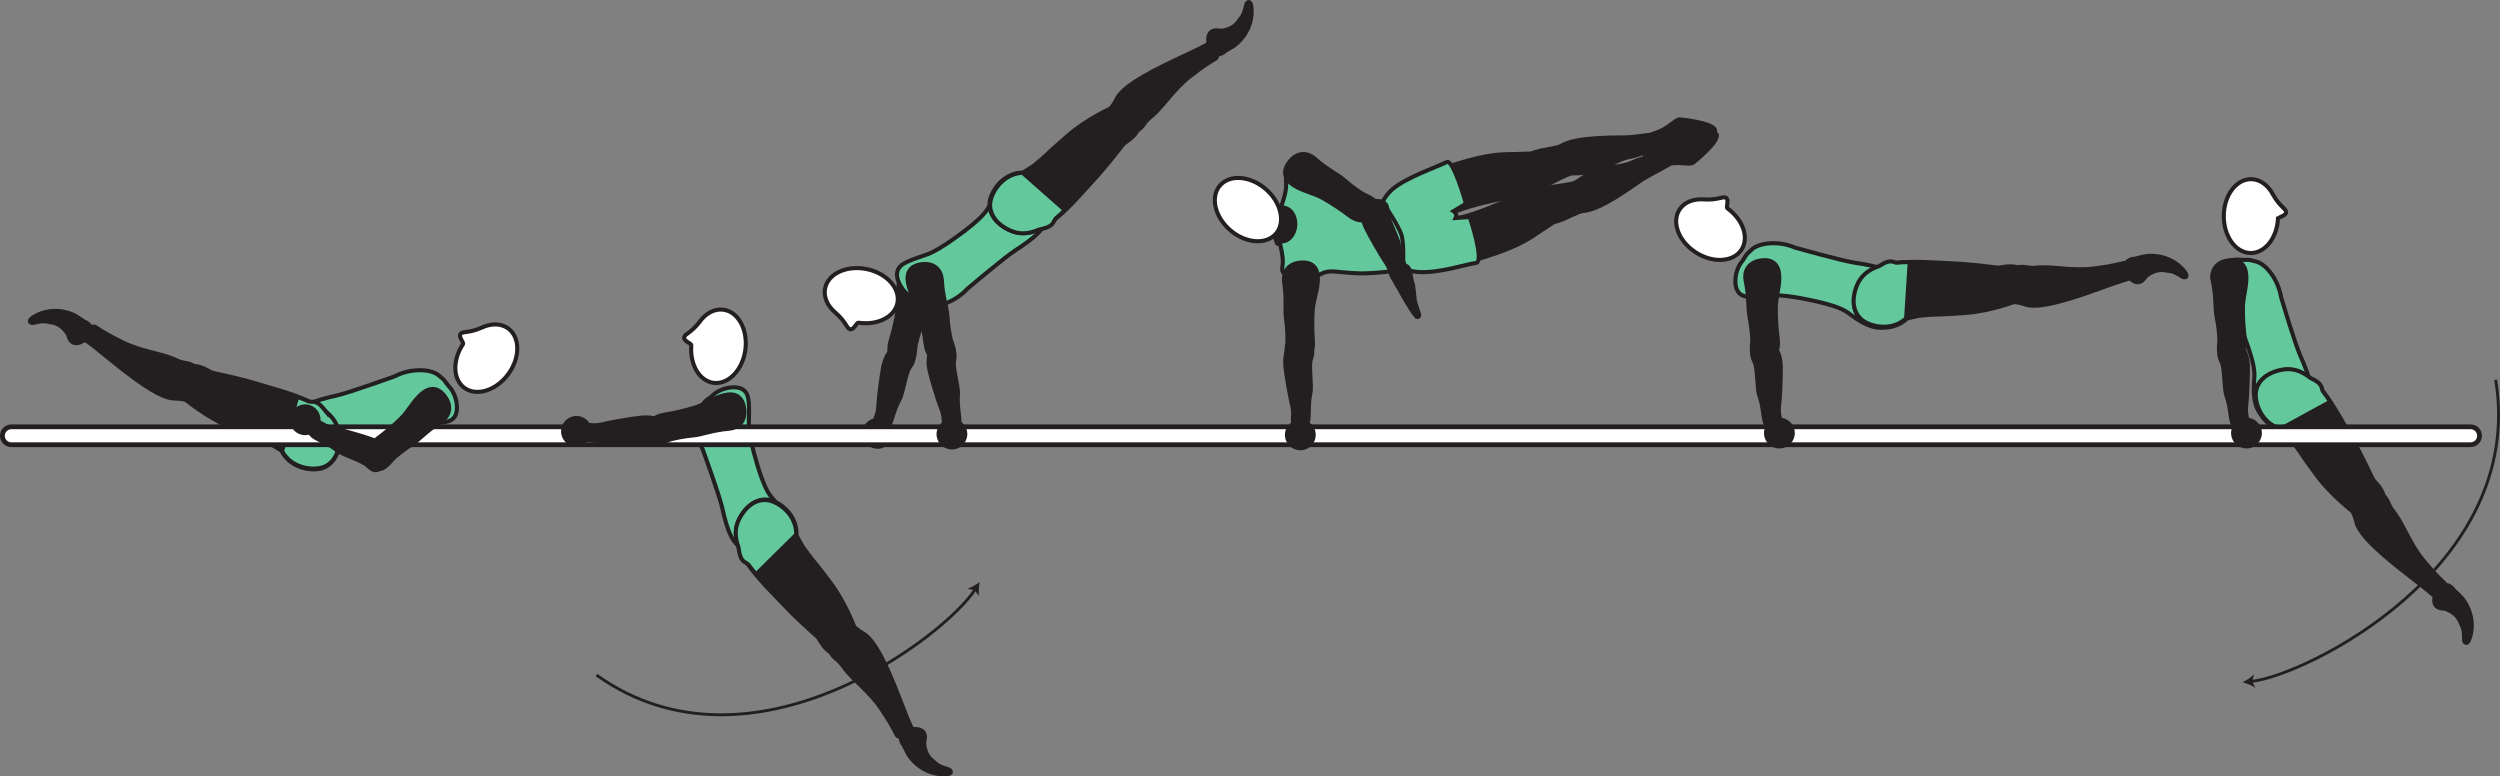 <?xml version="1.0" encoding="UTF-8" standalone="no"?>
<!-- Created with Inkscape (http://www.inkscape.org/) -->

<svg
   version="1.1"
   id="svg1"
   width="346.432"
   height="107.588"
   viewBox="0 0 346.432 107.588"
   sodipodi:docname="cell.svg"
   xmlns:inkscape="http://www.inkscape.org/namespaces/inkscape"
   xmlns:sodipodi="http://sodipodi.sourceforge.net/DTD/sodipodi-0.dtd"
   xmlns="http://www.w3.org/2000/svg"
   xmlns:svg="http://www.w3.org/2000/svg">
  <rect x="0" y="0" width="346.432" height="107.588" fill="#808080" stroke="none"/>
  <sodipodi:namedview
     id="namedview1"
     pagecolor="#ffffff"
     bordercolor="#000000"
     borderopacity="0.25"
     inkscape:showpageshadow="2"
     inkscape:pageopacity="0.0"
     inkscape:pagecheckerboard="0"
     inkscape:deskcolor="#d1d1d1">
    <inkscape:page
       x="8.083105e-08"
       y="9.3915514e-07"
       inkscape:label="1"
       id="page1"
       width="346.432"
       height="107.588"
       margin="0"
       bleed="0" />
  </sodipodi:namedview>
  <defs
     id="defs1" />
  <path
     style="fill:#63c99d;fill-opacity:1;fill-rule:nonzero;stroke:none"
     d="m 311.541,48.109 c 1,2.968 0.891,3.714 0.818,4.64 -0.443,5.762 2.39,5.871 4.91,4.464 2.964,-1.64 4.063,-2.172 1.496,-7.912 -0.724,-1.604 -2.662,-8.093 -2.662,-8.093 -0.386,-2.421 -2.042,-4.573 -3.447,-4.964 -1.485,-0.405 -0.923,-0.135 -2.365,-0.265 -1.37,-0.124 -3.344,0.813 -3.662,2.005 -0.312,1.151 0.85,2.344 2.303,4.281 1.14,1.536 2.609,5.844 2.609,5.844"
     id="path215" />
  <path
     style="fill:none;stroke:#231f20;stroke-width:0.566;stroke-linecap:butt;stroke-linejoin:miter;stroke-miterlimit:4;stroke-dasharray:none;stroke-opacity:1"
     d="m 311.541,48.109 c 1,2.968 0.891,3.714 0.818,4.64 -0.443,5.762 2.39,5.871 4.91,4.464 2.964,-1.64 4.063,-2.172 1.496,-7.912 -0.724,-1.604 -2.662,-8.093 -2.662,-8.093 -0.386,-2.421 -2.042,-4.573 -3.447,-4.964 -1.485,-0.405 -0.923,-0.135 -2.365,-0.265 -1.37,-0.124 -3.344,0.813 -3.662,2.005 -0.312,1.151 0.85,2.344 2.303,4.281 1.14,1.536 2.609,5.844 2.609,5.844 z"
     id="path216" />
  <path
     style="fill:#ffffff;fill-opacity:1;fill-rule:nonzero;stroke:none"
     d="m 315.665,30.317 c 0.027,-0.234 1.162,-0.41 1.126,-0.932 -0.036,-0.526 -0.823,-0.666 -1.802,-2.396 l -0.005,-0.016 c -0.677,-1.29 -1.781,-2.134 -3.037,-2.145 -2.078,-0.016 -3.776,2.265 -3.791,5.088 -0.021,2.833 1.656,5.131 3.728,5.147 1.985,0.01 3.636,-2.079 3.781,-4.746"
     id="path217" />
  <path
     style="fill:none;stroke:#231f20;stroke-width:0.566;stroke-linecap:butt;stroke-linejoin:miter;stroke-miterlimit:4;stroke-dasharray:none;stroke-opacity:1"
     d="m 315.665,30.317 c 0.027,-0.234 1.162,-0.41 1.126,-0.932 -0.036,-0.526 -0.823,-0.666 -1.802,-2.396 l -0.005,-0.016 c -0.677,-1.29 -1.781,-2.134 -3.037,-2.145 -2.078,-0.016 -3.776,2.265 -3.791,5.088 -0.021,2.833 1.656,5.131 3.728,5.147 1.985,0.01 3.636,-2.079 3.781,-4.746 z"
     id="path218" />
  <path
     style="fill:#231f20;fill-opacity:1;fill-rule:nonzero;stroke:none"
     d="m 327.9,68.724 c -1.953,1.151 -2.172,1.64 -1.74,2.494 0.292,0.574 0.355,1.198 0.511,1.553 0.526,1.188 1.912,2.969 7.125,6.978 1.183,0.912 2.833,2.199 3.464,2.787 1,0.906 1.853,-1.375 1.457,-1.739 -1.249,-1.167 -2.009,-2.079 -2.405,-2.557 -0.271,-0.333 -0.828,-0.855 -1.699,-2.276 -1.328,-2.152 -1.801,-3.636 -3.114,-5.292 -0.615,-0.782 -0.572,-1.74 -1.558,-2.188 -0.989,-0.464 -2.041,0.24 -2.041,0.24"
     id="path219" />
  <path
     style="fill:none;stroke:#231f20;stroke-width:0.566;stroke-linecap:butt;stroke-linejoin:miter;stroke-miterlimit:4;stroke-dasharray:none;stroke-opacity:1"
     d="m 327.9,68.724 c -1.953,1.151 -2.172,1.64 -1.74,2.494 0.292,0.574 0.355,1.198 0.511,1.553 0.526,1.188 1.912,2.969 7.125,6.978 1.183,0.912 2.833,2.199 3.464,2.787 1,0.906 1.853,-1.375 1.457,-1.739 -1.249,-1.167 -2.009,-2.079 -2.405,-2.557 -0.271,-0.333 -0.828,-0.855 -1.699,-2.276 -1.328,-2.152 -1.801,-3.636 -3.114,-5.292 -0.615,-0.782 -0.572,-1.74 -1.558,-2.188 -0.989,-0.464 -2.041,0.24 -2.041,0.24 z"
     id="path220" />
  <path
     style="fill:#231f20;fill-opacity:1;fill-rule:nonzero;stroke:#231f20;stroke-width:0.566;stroke-linecap:round;stroke-linejoin:round;stroke-miterlimit:4;stroke-dasharray:none;stroke-opacity:1"
     d="m 330.291,69.459 c 0.354,-1.382 -1.328,-2.73 -1.468,-3.038 -2.152,-4.531 -2.418,-4.807 -4.287,-8.129 -2.719,-4.824 -5.313,-7.704 -8.579,-6.948 -2.213,0.52 -3.265,1.77 -3.458,3.077 -0.214,1.443 0.813,4.448 3.625,5.12 l 1.208,1.213 c 0.715,0.923 1.063,1.376 1.385,1.855 0.538,0.844 1.172,1.714 2.334,3.292 2.052,2.796 5.13,5.094 5.13,5.094 0.194,0.245 0.438,0.374 0.703,0.431"
     id="path221" />
  <path
     style="fill:#63c99d;fill-opacity:1;fill-rule:nonzero;stroke:none"
     d="m 321.843,54.145 c -0.026,-0.072 -0.047,-0.145 -0.063,-0.219 -0.151,-0.795 -0.697,-1.098 -1.629,-1.557 -1.21,-0.973 -2.5,-1.416 -3.948,-1.134 -2.224,0.432 -3.328,1.645 -3.574,2.942 -0.27,1.432 0.646,4.474 3.427,5.244 l 6.855,-3.754 c -0.355,-0.558 -0.708,-1.053 -1.068,-1.522"
     id="path222" />
  <path
     style="fill:none;stroke:#231f20;stroke-width:0.566;stroke-linecap:butt;stroke-linejoin:miter;stroke-miterlimit:4;stroke-dasharray:none;stroke-opacity:1"
     d="m 321.843,54.145 c -0.026,-0.072 -0.047,-0.145 -0.063,-0.219 -0.151,-0.795 -0.697,-1.098 -1.629,-1.557 -1.21,-0.973 -2.5,-1.416 -3.948,-1.134 -2.224,0.432 -3.328,1.645 -3.574,2.942 -0.27,1.432 0.646,4.474 3.427,5.244 l 6.855,-3.754 c -0.355,-0.558 -0.708,-1.053 -1.068,-1.522 z"
     id="path223" />
  <path
     style="fill:#231f20;fill-opacity:1;fill-rule:nonzero;stroke:none"
     d="m 338.681,84.448 c -1.354,0 -1.702,-0.927 -1.354,-1.901 0.1,-0.293 -0.115,-0.651 0.01,-0.927 0.287,-0.642 1.938,-1.204 2.762,0.052 0.057,0.088 0.686,0.609 1.098,1.072 0.807,0.912 1.979,3.115 1.167,5.682 -0.38,1.219 -1.032,0.771 -1.027,0.23 0.022,-1.714 -0.312,-1.864 -0.473,-2.317 -0.537,-1.532 -2.183,-1.891 -2.183,-1.891"
     id="path224" />
  <path
     style="fill:none;stroke:#231f20;stroke-width:0.333;stroke-linecap:butt;stroke-linejoin:miter;stroke-miterlimit:4;stroke-dasharray:none;stroke-opacity:1"
     d="m 338.681,84.448 c -1.354,0 -1.702,-0.927 -1.354,-1.901 0.1,-0.293 -0.115,-0.651 0.01,-0.927 0.287,-0.642 1.938,-1.204 2.762,0.052 0.057,0.088 0.686,0.609 1.098,1.072 0.807,0.912 1.979,3.115 1.167,5.682 -0.38,1.219 -1.032,0.771 -1.027,0.23 0.022,-1.714 -0.312,-1.864 -0.473,-2.317 -0.537,-1.532 -2.183,-1.891 -2.183,-1.891 z"
     id="path225" />
  <path
     style="fill:#231f20;fill-opacity:1;fill-rule:nonzero;stroke:none"
     d="m 123.047,59.202 c 0.479,-0.426 0.75,-2.358 1.556,-3.749 0.548,-0.937 0.839,-3.661 1.454,-4.557 0.562,-0.819 0.745,-1.251 -0.078,-2.047 -0.489,-0.48 -1.74,-1.078 -2.114,-0.729 -0.871,0.812 -1.256,1.677 -1.47,2.724 -0.249,1.187 -0.64,4.479 -0.656,5.088 -0.036,1.521 -0.505,2.093 -0.557,2.489 -0.088,0.762 0.183,0.98 0.656,1.147 0.907,0.317 1.209,-0.366 1.209,-0.366"
     id="path226" />
  <path
     style="fill:none;stroke:#231f20;stroke-width:0.566;stroke-linecap:butt;stroke-linejoin:miter;stroke-miterlimit:4;stroke-dasharray:none;stroke-opacity:1"
     d="m 123.047,59.202 c 0.479,-0.426 0.75,-2.358 1.556,-3.749 0.548,-0.937 0.839,-3.661 1.454,-4.557 0.562,-0.819 0.745,-1.251 -0.078,-2.047 -0.489,-0.48 -1.74,-1.078 -2.114,-0.729 -0.871,0.812 -1.256,1.677 -1.47,2.724 -0.249,1.187 -0.64,4.479 -0.656,5.088 -0.036,1.521 -0.505,2.093 -0.557,2.489 -0.088,0.762 0.183,0.98 0.656,1.147 0.907,0.317 1.209,-0.366 1.209,-0.366 z"
     id="path227" />
  <path
     style="fill:#231f20;fill-opacity:1;fill-rule:nonzero;stroke:none"
     d="m 125.526,50.489 c 1.276,0.213 1.244,-1.828 1.312,-2.354 0.073,-0.547 0.459,-2.052 0.907,-3.187 0.453,-1.147 0.525,-2.756 1.374,-4.923 0.448,-1.134 0.162,-2.525 -1.516,-3.104 -1.661,-0.568 -2.604,0.147 -2.942,1.61 -0.334,1.453 -0.026,2.969 -0.26,4.458 -0.23,1.495 -0.61,3 -0.959,4.156 -0.4,1.328 -0.115,2.131 0.261,2.432 0.916,0.772 1.823,0.912 1.823,0.912"
     id="path228" />
  <path
     style="fill:none;stroke:#231f20;stroke-width:0.566;stroke-linecap:butt;stroke-linejoin:miter;stroke-miterlimit:4;stroke-dasharray:none;stroke-opacity:1"
     d="m 125.526,50.489 c 1.276,0.213 1.244,-1.828 1.312,-2.354 0.073,-0.547 0.459,-2.052 0.907,-3.187 0.453,-1.147 0.525,-2.756 1.374,-4.923 0.448,-1.134 0.162,-2.525 -1.516,-3.104 -1.661,-0.568 -2.604,0.147 -2.942,1.61 -0.334,1.453 -0.026,2.969 -0.26,4.458 -0.23,1.495 -0.61,3 -0.959,4.156 -0.4,1.328 -0.115,2.131 0.261,2.432 0.916,0.772 1.823,0.912 1.823,0.912 z"
     id="path229" />
  <path
     style="fill:#231f20;fill-opacity:1;fill-rule:nonzero;stroke:none"
     d="m 119.499,59.776 c -0.156,1.172 0.672,2.24 1.839,2.39 1.167,0.152 2.24,-0.666 2.391,-1.838 0.15,-1.167 -0.672,-2.24 -1.839,-2.391 -1.167,-0.15 -2.239,0.672 -2.391,1.839"
     id="path230" />
  <path
     style="fill:#231f20;fill-opacity:1;fill-rule:nonzero;stroke:none"
     d="m 9.359,46.473 c 0.307,1.319 1.292,1.448 2.167,0.886 0.26,-0.162 0.656,-0.036 0.896,-0.219 0.557,-0.432 0.729,-2.167 -0.683,-2.672 -0.099,-0.041 -0.75,-0.536 -1.297,-0.833 -1.061,-0.578 -3.473,-1.219 -5.791,0.157 -1.1,0.656 -0.516,1.181 0.015,1.057 1.657,-0.412 1.88,-0.12 2.36,-0.068 1.609,0.167 2.333,1.692 2.333,1.692"
     id="path231" />
  <path
     style="fill:none;stroke:#231f20;stroke-width:0.333;stroke-linecap:butt;stroke-linejoin:miter;stroke-miterlimit:4;stroke-dasharray:none;stroke-opacity:1"
     d="m 9.359,46.473 c 0.307,1.319 1.292,1.448 2.167,0.886 0.26,-0.162 0.656,-0.036 0.896,-0.219 0.557,-0.432 0.729,-2.167 -0.683,-2.672 -0.099,-0.041 -0.75,-0.536 -1.297,-0.833 -1.061,-0.578 -3.473,-1.219 -5.791,0.157 -1.1,0.656 -0.516,1.181 0.015,1.057 1.657,-0.412 1.88,-0.12 2.36,-0.068 1.609,0.167 2.333,1.692 2.333,1.692 z"
     id="path232" />
  <path
     style="fill:#63c99d;fill-opacity:1;fill-rule:nonzero;stroke:none"
     d="m 51.859,59.916 c -2.989,0.964 -3.526,1.495 -4.224,2.1 -4.365,3.791 -6.141,1.572 -6.51,-1.281 -0.443,-3.366 -0.667,-4.563 5.479,-5.917 1.714,-0.37 8.084,-2.667 8.084,-2.667 2.178,-1.135 4.896,-1.074 6.047,-0.178 1.203,0.948 0.661,0.662 1.615,1.735 0.917,1.032 1.344,3.177 0.573,4.147 -0.745,0.926 -2.39,0.702 -4.819,0.686 -1.911,-0.005 -6.244,1.375 -6.244,1.375"
     id="path233" />
  <path
     style="fill:none;stroke:#231f20;stroke-width:0.566;stroke-linecap:butt;stroke-linejoin:miter;stroke-miterlimit:4;stroke-dasharray:none;stroke-opacity:1"
     d="m 51.859,59.916 c -2.989,0.964 -3.526,1.495 -4.224,2.1 -4.365,3.791 -6.141,1.572 -6.51,-1.281 -0.443,-3.366 -0.667,-4.563 5.479,-5.917 1.714,-0.37 8.084,-2.667 8.084,-2.667 2.178,-1.135 4.896,-1.074 6.047,-0.178 1.203,0.948 0.661,0.662 1.615,1.735 0.917,1.032 1.344,3.177 0.573,4.147 -0.745,0.926 -2.39,0.702 -4.819,0.686 -1.911,-0.005 -6.244,1.375 -6.244,1.375 z"
     id="path234" />
  <path
     style="fill:#231f20;fill-opacity:1;fill-rule:nonzero;stroke:none"
     d="m 27.39,53.077 c -0.676,2.163 -1.098,2.486 -2.031,2.256 -0.631,-0.145 -1.25,-0.078 -1.631,-0.145 -1.27,-0.24 -3.317,-1.183 -8.416,-5.344 -1.147,-0.948 -2.776,-2.261 -3.495,-2.745 -1.115,-0.766 0.91,-2.115 1.359,-1.812 1.427,0.953 2.48,1.489 3.036,1.76 0.391,0.182 1.016,0.609 2.605,1.141 2.391,0.801 3.948,0.926 5.859,1.823 0.901,0.421 1.822,0.166 2.489,1.02 0.672,0.854 0.224,2.046 0.224,2.046"
     id="path235" />
  <path
     style="fill:none;stroke:#231f20;stroke-width:0.566;stroke-linecap:butt;stroke-linejoin:miter;stroke-miterlimit:4;stroke-dasharray:none;stroke-opacity:1"
     d="m 27.39,53.077 c -0.676,2.163 -1.098,2.486 -2.031,2.256 -0.631,-0.145 -1.25,-0.078 -1.631,-0.145 -1.27,-0.24 -3.317,-1.183 -8.416,-5.344 -1.147,-0.948 -2.776,-2.261 -3.495,-2.745 -1.115,-0.766 0.91,-2.115 1.359,-1.812 1.427,0.953 2.48,1.489 3.036,1.76 0.391,0.182 1.016,0.609 2.605,1.141 2.391,0.801 3.948,0.926 5.859,1.823 0.901,0.421 1.822,0.166 2.489,1.02 0.672,0.854 0.224,2.046 0.224,2.046 z"
     id="path236" />
  <path
     style="fill:#231f20;fill-opacity:1;fill-rule:nonzero;stroke:#231f20;stroke-width:0.566;stroke-linecap:round;stroke-linejoin:round;stroke-miterlimit:4;stroke-dasharray:none;stroke-opacity:1"
     d="m 26.135,50.911 c 1.26,-0.651 2.959,0.672 3.292,0.745 4.9,1.057 5.224,1.26 8.886,2.328 5.312,1.547 8.708,3.417 8.713,6.77 0,2.271 -0.984,3.579 -2.203,4.069 -1.36,0.536 -4.521,0.213 -5.813,-2.37 l -1.459,-0.896 c -1.057,-0.484 -1.578,-0.729 -2.115,-0.922 -0.947,-0.338 -1.938,-0.76 -3.733,-1.531 -3.204,-1.364 -6.131,-3.839 -6.131,-3.839 -0.286,-0.13 -0.464,-0.344 -0.583,-0.588"
     id="path237" />
  <path
     style="fill:#63c99d;fill-opacity:1;fill-rule:nonzero;stroke:none"
     d="m 45.223,57.083 c -0.755,-0.922 -1.167,-1.448 -2.031,-1.411 -0.115,0.005 -0.24,-0.005 -0.374,-0.032 -0.505,-0.229 -1.043,-0.448 -1.631,-0.651 l -2.104,7.527 c 1.385,2.531 4.557,2.733 5.891,2.15 1.208,-0.536 2.135,-1.885 2.052,-4.155 -0.052,-1.391 -0.699,-2.506 -1.803,-3.428"
     id="path238" />
  <path
     style="fill:none;stroke:#231f20;stroke-width:0.566;stroke-linecap:butt;stroke-linejoin:miter;stroke-miterlimit:4;stroke-dasharray:none;stroke-opacity:1"
     d="m 45.223,57.083 c -0.755,-0.922 -1.167,-1.448 -2.031,-1.411 -0.115,0.005 -0.24,-0.005 -0.374,-0.032 -0.505,-0.229 -1.043,-0.448 -1.631,-0.651 l -2.104,7.527 c 1.385,2.531 4.557,2.733 5.891,2.15 1.208,-0.536 2.135,-1.885 2.052,-4.155 -0.052,-1.391 -0.699,-2.506 -1.803,-3.428 z"
     id="path239" />
  <path
     style="fill:#231f20;fill-opacity:1;fill-rule:nonzero;stroke:none"
     d="m 128.187,102.76 c 0.386,-1.296 -0.401,-1.896 -1.437,-1.844 -0.308,0.016 -0.589,-0.291 -0.891,-0.255 -0.693,0.099 -1.702,1.516 -0.729,2.662 0.063,0.078 0.385,0.833 0.708,1.364 0.641,1.031 2.417,2.781 5.115,2.734 1.27,-0.02 1.026,-0.765 0.505,-0.921 -1.645,-0.464 -1.697,-0.828 -2.083,-1.11 -1.318,-0.948 -1.188,-2.63 -1.188,-2.63"
     id="path240" />
  <path
     style="fill:none;stroke:#231f20;stroke-width:0.333;stroke-linecap:butt;stroke-linejoin:miter;stroke-miterlimit:4;stroke-dasharray:none;stroke-opacity:1"
     d="m 128.187,102.76 c 0.386,-1.296 -0.401,-1.896 -1.437,-1.844 -0.308,0.016 -0.589,-0.291 -0.891,-0.255 -0.693,0.099 -1.702,1.516 -0.729,2.662 0.063,0.078 0.385,0.833 0.708,1.364 0.641,1.031 2.417,2.781 5.115,2.734 1.27,-0.02 1.026,-0.765 0.505,-0.921 -1.645,-0.464 -1.697,-0.828 -2.083,-1.11 -1.318,-0.948 -1.188,-2.63 -1.188,-2.63 z"
     id="path241" />
  <path
     style="fill:#63c99d;fill-opacity:1;fill-rule:nonzero;stroke:none"
     d="m 105.161,65.114 c 0.974,2.979 1.51,3.516 2.114,4.209 3.803,4.354 1.595,6.145 -1.265,6.521 -3.359,0.453 -4.557,0.681 -5.927,-5.459 -0.374,-1.713 -2.693,-8.073 -2.693,-8.073 -1.14,-2.167 -1.093,-4.886 -0.197,-6.041 0.942,-1.208 0.661,-0.662 1.729,-1.62 1.031,-0.922 3.172,-1.354 4.145,-0.588 0.927,0.734 0.708,2.385 0.703,4.806 0,1.918 1.391,6.245 1.391,6.245"
     id="path242" />
  <path
     style="fill:none;stroke:#231f20;stroke-width:0.566;stroke-linecap:butt;stroke-linejoin:miter;stroke-miterlimit:4;stroke-dasharray:none;stroke-opacity:1"
     d="m 105.161,65.114 c 0.974,2.979 1.51,3.516 2.114,4.209 3.803,4.354 1.595,6.145 -1.265,6.521 -3.359,0.453 -4.557,0.681 -5.927,-5.459 -0.374,-1.713 -2.693,-8.073 -2.693,-8.073 -1.14,-2.167 -1.093,-4.886 -0.197,-6.041 0.942,-1.208 0.661,-0.662 1.729,-1.62 1.031,-0.922 3.172,-1.354 4.145,-0.588 0.927,0.734 0.708,2.385 0.703,4.806 0,1.918 1.391,6.245 1.391,6.245 z"
     id="path243" />
  <path
     style="fill:#231f20;fill-opacity:1;fill-rule:nonzero;stroke:none"
     d="m 115.807,88.088 c 1.656,-1.541 2.187,-1.62 2.88,-0.958 0.47,0.438 1.047,0.682 1.339,0.938 0.989,0.839 2.297,2.667 4.661,8.812 0.531,1.391 1.298,3.344 1.678,4.115 0.582,1.218 -1.844,1.385 -2.079,0.901 -0.765,-1.537 -1.416,-2.521 -1.765,-3.037 -0.246,-0.354 -0.584,-1.036 -1.694,-2.276 -1.686,-1.886 -2.973,-2.76 -4.186,-4.495 -0.574,-0.801 -1.5,-1.047 -1.651,-2.12 -0.163,-1.078 0.817,-1.88 0.817,-1.88"
     id="path244" />
  <path
     style="fill:none;stroke:#231f20;stroke-width:0.566;stroke-linecap:butt;stroke-linejoin:miter;stroke-miterlimit:4;stroke-dasharray:none;stroke-opacity:1"
     d="m 115.807,88.088 c 1.656,-1.541 2.187,-1.62 2.88,-0.958 0.47,0.438 1.047,0.682 1.339,0.938 0.989,0.839 2.297,2.667 4.661,8.812 0.531,1.391 1.298,3.344 1.678,4.115 0.582,1.218 -1.844,1.385 -2.079,0.901 -0.765,-1.537 -1.416,-2.521 -1.765,-3.037 -0.246,-0.354 -0.584,-1.036 -1.694,-2.276 -1.686,-1.886 -2.973,-2.76 -4.186,-4.495 -0.574,-0.801 -1.5,-1.047 -1.651,-2.12 -0.163,-1.078 0.817,-1.88 0.817,-1.88 z"
     id="path245" />
  <path
     style="fill:#231f20;fill-opacity:1;fill-rule:nonzero;stroke:#231f20;stroke-width:0.566;stroke-linecap:round;stroke-linejoin:round;stroke-miterlimit:4;stroke-dasharray:none;stroke-opacity:1"
     d="m 115.818,90.588 c -1.417,-0.058 -2.235,-2.052 -2.485,-2.276 -3.73,-3.348 -3.911,-3.687 -6.563,-6.427 -3.843,-3.978 -5.869,-7.292 -4.208,-10.198 1.131,-1.974 2.631,-2.624 3.937,-2.443 1.443,0.209 4.027,2.053 3.866,4.939 l 0.822,1.5 c 0.678,0.947 1.011,1.416 1.38,1.853 0.651,0.765 1.303,1.62 2.484,3.177 2.1,2.765 3.412,6.375 3.412,6.375 0.183,0.256 0.235,0.526 0.214,0.792"
     id="path246" />
  <path
     style="fill:#63c99d;fill-opacity:1;fill-rule:nonzero;stroke:#231f20;stroke-width:0.566;stroke-linecap:butt;stroke-linejoin:miter;stroke-miterlimit:4;stroke-dasharray:none;stroke-opacity:1"
     d="m 110.333,74.088 c 0.057,-2.88 -2.594,-4.629 -4.047,-4.787 -1.312,-0.124 -2.787,0.579 -3.839,2.595 -0.645,1.234 -0.634,2.515 -0.134,3.869 0.197,1.172 0.29,1.839 1.068,2.235 0.098,0.052 0.202,0.125 0.306,0.213 0.328,0.448 0.683,0.901 1.088,1.37 z"
     id="path247" />
  <path
     style="fill:#ffffff;fill-opacity:1;fill-rule:nonzero;stroke:none"
     d="m 95.797,47.828 c 0.005,-0.245 -1.099,-0.573 -0.99,-1.084 0.115,-0.52 0.907,-0.542 2.12,-2.119 l 0.015,-0.016 c 0.849,-1.182 2.057,-1.865 3.303,-1.693 2.057,0.276 3.412,2.776 3.041,5.568 -0.385,2.808 -2.364,4.834 -4.421,4.568 -1.964,-0.265 -3.298,-2.573 -3.068,-5.224"
     id="path248" />
  <path
     style="fill:none;stroke:#231f20;stroke-width:0.566;stroke-linecap:butt;stroke-linejoin:miter;stroke-miterlimit:4;stroke-dasharray:none;stroke-opacity:1"
     d="m 95.797,47.828 c 0.005,-0.245 -1.099,-0.573 -0.99,-1.084 0.115,-0.52 0.907,-0.542 2.12,-2.119 l 0.015,-0.016 c 0.849,-1.182 2.057,-1.865 3.303,-1.693 2.057,0.276 3.412,2.776 3.041,5.568 -0.385,2.808 -2.364,4.834 -4.421,4.568 -1.964,-0.265 -3.298,-2.573 -3.068,-5.224 z"
     id="path249" />
  <path
     style="fill:none;stroke:#231f20;stroke-width:0.4;stroke-linecap:butt;stroke-linejoin:miter;stroke-miterlimit:4;stroke-dasharray:none;stroke-opacity:1"
     d="m 82.651,93.541 c 21.562,15.391 48.656,-5.702 52.479,-11.885"
     id="path250" />
  <path
     style="fill:#231f20;fill-opacity:1;fill-rule:nonzero;stroke:none"
     d="m 135.766,80.635 c -0.12,0.589 -0.183,1.381 -0.095,1.948 l -0.624,-0.791 -0.99,-0.209 c 0.552,-0.172 1.229,-0.577 1.709,-0.948"
     id="path251" />
  <path
     style="fill:#ffffff;fill-opacity:1;fill-rule:nonzero;stroke:none"
     d="m 0.333,60.385 c 0,0.688 0.552,1.24 1.24,1.24 H 342.353 c 0.688,0 1.246,-0.552 1.246,-1.24 0,-0.688 -0.558,-1.24 -1.246,-1.24 H 1.573 c -0.688,0 -1.24,0.552 -1.24,1.24"
     id="path252" />
  <path
     style="fill:none;stroke:#231f20;stroke-width:0.666;stroke-linecap:butt;stroke-linejoin:miter;stroke-miterlimit:4;stroke-dasharray:none;stroke-opacity:1"
     d="m 0.333,60.385 c 0,0.688 0.552,1.24 1.24,1.24 H 342.353 c 0.688,0 1.246,-0.552 1.246,-1.24 0,-0.688 -0.558,-1.24 -1.246,-1.24 H 1.573 c -0.688,0 -1.24,0.552 -1.24,1.24 z"
     id="path253" />
  <path
     style="fill:#ffffff;fill-opacity:1;fill-rule:nonzero;stroke:none"
     d="m 64.166,47.683 c 0.126,-0.215 -0.681,-1.038 -0.339,-1.428 0.344,-0.396 1.057,-0.042 2.876,-0.834 l 0.02,-0.01 c 1.319,-0.619 2.709,-0.63 3.714,0.114 1.667,1.24 1.652,4.079 -0.026,6.344 -1.693,2.276 -4.406,3.099 -6.078,1.866 -1.593,-1.183 -1.645,-3.845 -0.167,-6.052"
     id="path254" />
  <path
     style="fill:none;stroke:#231f20;stroke-width:0.566;stroke-linecap:butt;stroke-linejoin:miter;stroke-miterlimit:4;stroke-dasharray:none;stroke-opacity:1"
     d="m 64.166,47.683 c 0.126,-0.215 -0.681,-1.038 -0.339,-1.428 0.344,-0.396 1.057,-0.042 2.876,-0.834 l 0.02,-0.01 c 1.319,-0.619 2.709,-0.63 3.714,0.114 1.667,1.24 1.652,4.079 -0.026,6.344 -1.693,2.276 -4.406,3.099 -6.078,1.866 -1.593,-1.183 -1.645,-3.845 -0.167,-6.052 z"
     id="path255" />
  <path
     style="fill:#231f20;fill-opacity:1;fill-rule:nonzero;stroke:none"
     d="m 43.198,60.249 c 0.344,0.538 2.213,1.1 3.458,2.115 0.843,0.688 3.495,1.401 4.276,2.147 0.724,0.681 1.119,0.926 2.041,0.238 0.547,-0.405 1.333,-1.552 1.047,-1.973 -0.667,-0.984 -1.464,-1.5 -2.464,-1.88 -1.134,-0.428 -4.322,-1.323 -4.927,-1.437 -1.495,-0.267 -1.984,-0.819 -2.374,-0.934 -0.735,-0.202 -0.995,0.032 -1.23,0.475 -0.453,0.844 0.172,1.249 0.172,1.249"
     id="path256" />
  <path
     style="fill:none;stroke:#231f20;stroke-width:0.566;stroke-linecap:butt;stroke-linejoin:miter;stroke-miterlimit:4;stroke-dasharray:none;stroke-opacity:1"
     d="m 43.198,60.249 c 0.344,0.538 2.213,1.1 3.458,2.115 0.843,0.688 3.495,1.401 4.276,2.147 0.724,0.681 1.119,0.926 2.041,0.238 0.547,-0.405 1.333,-1.552 1.047,-1.973 -0.667,-0.984 -1.464,-1.5 -2.464,-1.88 -1.134,-0.428 -4.322,-1.323 -4.927,-1.437 -1.495,-0.267 -1.984,-0.819 -2.374,-0.934 -0.735,-0.202 -0.995,0.032 -1.23,0.475 -0.453,0.844 0.172,1.249 0.172,1.249 z"
     id="path257" />
  <path
     style="fill:#231f20;fill-opacity:1;fill-rule:nonzero;stroke:none"
     d="m 51.98,64.702 c 0.9,0.938 2.082,-0.718 2.457,-1.103 0.381,-0.397 1.584,-1.375 2.625,-2.022 1.042,-0.651 2.063,-1.9 4.032,-3.129 1.041,-0.647 1.64,-1.937 0.634,-3.401 -0.994,-1.448 -2.177,-1.433 -3.322,-0.459 -1.131,0.969 -1.786,2.371 -2.864,3.428 -1.079,1.057 -2.272,2.047 -3.251,2.765 -1.109,0.828 -1.355,1.645 -1.235,2.109 0.276,1.162 0.923,1.812 0.923,1.812"
     id="path258" />
  <path
     style="fill:none;stroke:#231f20;stroke-width:0.566;stroke-linecap:butt;stroke-linejoin:miter;stroke-miterlimit:4;stroke-dasharray:none;stroke-opacity:1"
     d="m 51.98,64.702 c 0.9,0.938 2.082,-0.718 2.457,-1.103 0.381,-0.397 1.584,-1.375 2.625,-2.022 1.042,-0.651 2.063,-1.9 4.032,-3.129 1.041,-0.647 1.64,-1.937 0.634,-3.401 -0.994,-1.448 -2.177,-1.433 -3.322,-0.459 -1.131,0.969 -1.786,2.371 -2.864,3.428 -1.079,1.057 -2.272,2.047 -3.251,2.765 -1.109,0.828 -1.355,1.645 -1.235,2.109 0.276,1.162 0.923,1.812 0.923,1.812 z"
     id="path259" />
  <path
     style="fill:none;stroke:#231f20;stroke-width:0.4;stroke-linecap:butt;stroke-linejoin:miter;stroke-miterlimit:4;stroke-dasharray:none;stroke-opacity:1"
     d="m 345.832,52.631 c 4.256,26.145 -26.656,41.104 -33.885,41.795"
     id="path260" />
  <path
     style="fill:#231f20;fill-opacity:1;fill-rule:nonzero;stroke:none"
     d="m 310.744,94.541 c 0.547,-0.26 1.213,-0.687 1.609,-1.104 l -0.25,0.974 0.433,0.917 c -0.469,-0.339 -1.209,-0.631 -1.792,-0.787"
     id="path261" />
  <path
     style="fill:#231f20;fill-opacity:1;fill-rule:nonzero;stroke:none"
     d="m 178.056,60.297 c 0.022,1.176 0.991,2.119 2.167,2.099 1.177,-0.016 2.12,-0.985 2.1,-2.167 -0.016,-1.177 -0.985,-2.115 -2.163,-2.098 -1.181,0.02 -2.118,0.989 -2.104,2.166"
     id="path262" />
  <path
     style="fill:#63c99d;fill-opacity:1;fill-rule:nonzero;stroke:none"
     d="m 252.16,41.869 c 3.048,0.746 3.62,1.235 4.36,1.792 4.626,3.464 6.24,1.131 6.402,-1.75 0.208,-3.386 0.344,-4.594 -5.88,-5.5 -1.74,-0.25 -8.262,-2.088 -8.262,-2.088 -2.244,-0.974 -4.957,-0.73 -6.036,0.25 -1.141,1.031 -0.609,0.703 -1.489,1.848 -0.839,1.09 -1.109,3.262 -0.271,4.167 0.802,0.88 2.438,0.537 4.843,0.355 1.912,-0.146 6.333,0.926 6.333,0.926"
     id="path263" />
  <path
     style="fill:none;stroke:#231f20;stroke-width:0.566;stroke-linecap:butt;stroke-linejoin:miter;stroke-miterlimit:4;stroke-dasharray:none;stroke-opacity:1"
     d="m 252.16,41.869 c 3.048,0.746 3.62,1.235 4.36,1.792 4.626,3.464 6.24,1.131 6.402,-1.75 0.208,-3.386 0.344,-4.594 -5.88,-5.5 -1.74,-0.25 -8.262,-2.088 -8.262,-2.088 -2.244,-0.974 -4.957,-0.73 -6.036,0.25 -1.141,1.031 -0.609,0.703 -1.489,1.848 -0.839,1.09 -1.109,3.262 -0.271,4.167 0.802,0.88 2.438,0.537 4.843,0.355 1.912,-0.146 6.333,0.926 6.333,0.926 z"
     id="path264" />
  <path
     style="fill:#ffffff;fill-opacity:1;fill-rule:nonzero;stroke:none"
     d="m 239.354,28.855 c -0.188,-0.152 0.276,-1.204 -0.188,-1.448 -0.458,-0.256 -0.995,0.333 -2.984,0.233 l -0.022,-0.005 c -1.446,-0.119 -2.754,0.36 -3.432,1.412 -1.125,1.75 -0.114,4.406 2.262,5.932 2.38,1.532 5.218,1.349 6.342,-0.396 1.074,-1.667 0.188,-4.176 -1.978,-5.728"
     id="path265" />
  <path
     style="fill:none;stroke:#231f20;stroke-width:0.566;stroke-linecap:butt;stroke-linejoin:miter;stroke-miterlimit:4;stroke-dasharray:none;stroke-opacity:1"
     d="m 239.354,28.855 c -0.188,-0.152 0.276,-1.204 -0.188,-1.448 -0.458,-0.256 -0.995,0.333 -2.984,0.233 l -0.022,-0.005 c -1.446,-0.119 -2.754,0.36 -3.432,1.412 -1.125,1.75 -0.114,4.406 2.262,5.932 2.38,1.532 5.218,1.349 6.342,-0.396 1.074,-1.667 0.188,-4.176 -1.978,-5.728 z"
     id="path266" />
  <path
     style="fill:#231f20;fill-opacity:1;fill-rule:nonzero;stroke:none"
     d="m 244.734,58.838 c -0.407,-0.5 -0.35,-2.448 -0.916,-3.953 -0.386,-1.016 -0.224,-3.75 -0.683,-4.734 -0.421,-0.902 -0.527,-1.354 0.416,-2.011 0.563,-0.391 1.896,-0.776 2.204,-0.369 0.724,0.942 0.963,1.864 1.005,2.931 0.052,1.214 -0.109,4.522 -0.193,5.126 -0.219,1.51 0.151,2.145 0.136,2.552 -0.037,0.76 -0.339,0.932 -0.833,1.021 -0.948,0.156 -1.136,-0.563 -1.136,-0.563"
     id="path267" />
  <path
     style="fill:none;stroke:#231f20;stroke-width:0.566;stroke-linecap:butt;stroke-linejoin:miter;stroke-miterlimit:4;stroke-dasharray:none;stroke-opacity:1"
     d="m 244.734,58.838 c -0.407,-0.5 -0.35,-2.448 -0.916,-3.953 -0.386,-1.016 -0.224,-3.75 -0.683,-4.734 -0.421,-0.902 -0.527,-1.354 0.416,-2.011 0.563,-0.391 1.896,-0.776 2.204,-0.369 0.724,0.942 0.963,1.864 1.005,2.931 0.052,1.214 -0.109,4.522 -0.193,5.126 -0.219,1.51 0.151,2.145 0.136,2.552 -0.037,0.76 -0.339,0.932 -0.833,1.021 -0.948,0.156 -1.136,-0.563 -1.136,-0.563 z"
     id="path268" />
  <path
     style="fill:#231f20;fill-opacity:1;fill-rule:nonzero;stroke:none"
     d="m 243.728,49.833 c -1.296,0 -0.926,-2 -0.91,-2.541 0.02,-0.543 -0.11,-2.095 -0.366,-3.292 -0.254,-1.199 -0.062,-2.803 -0.546,-5.079 -0.255,-1.192 0.26,-2.52 2.01,-2.812 1.735,-0.286 2.552,0.578 2.635,2.074 0.095,1.489 -0.463,2.932 -0.473,4.442 -0.022,1.51 0.104,3.052 0.26,4.26 0.177,1.37 -0.244,2.115 -0.662,2.355 -1.03,0.604 -1.948,0.593 -1.948,0.593"
     id="path269" />
  <path
     style="fill:none;stroke:#231f20;stroke-width:0.566;stroke-linecap:butt;stroke-linejoin:miter;stroke-miterlimit:4;stroke-dasharray:none;stroke-opacity:1"
     d="m 243.728,49.833 c -1.296,0 -0.926,-2 -0.91,-2.541 0.02,-0.543 -0.11,-2.095 -0.366,-3.292 -0.254,-1.199 -0.062,-2.803 -0.546,-5.079 -0.255,-1.192 0.26,-2.52 2.01,-2.812 1.735,-0.286 2.552,0.578 2.635,2.074 0.095,1.489 -0.463,2.932 -0.473,4.442 -0.022,1.51 0.104,3.052 0.26,4.26 0.177,1.37 -0.244,2.115 -0.662,2.355 -1.03,0.604 -1.948,0.593 -1.948,0.593 z"
     id="path270" />
  <path
     style="fill:#231f20;fill-opacity:1;fill-rule:nonzero;stroke:none"
     d="m 278.338,39.104 c -0.078,2.265 0.218,2.713 1.172,2.807 0.641,0.062 1.198,0.338 1.584,0.396 1.286,0.193 3.53,-0.02 9.713,-2.271 1.401,-0.511 3.369,-1.213 4.208,-1.432 1.303,-0.36 -0.167,-2.297 -0.688,-2.161 -1.661,0.432 -2.833,0.582 -3.452,0.661 -0.423,0.047 -1.161,0.24 -2.828,0.213 -2.527,-0.03 -4.032,-0.426 -6.136,-0.208 -0.984,0.099 -1.781,-0.448 -2.683,0.14 -0.926,0.59 -0.89,1.855 -0.89,1.855"
     id="path271" />
  <path
     style="fill:none;stroke:#231f20;stroke-width:0.566;stroke-linecap:butt;stroke-linejoin:miter;stroke-miterlimit:4;stroke-dasharray:none;stroke-opacity:1"
     d="m 278.338,39.104 c -0.078,2.265 0.218,2.713 1.172,2.807 0.641,0.062 1.198,0.338 1.584,0.396 1.286,0.193 3.53,-0.02 9.713,-2.271 1.401,-0.511 3.369,-1.213 4.208,-1.432 1.303,-0.36 -0.167,-2.297 -0.688,-2.161 -1.661,0.432 -2.833,0.582 -3.452,0.661 -0.423,0.047 -1.161,0.24 -2.828,0.213 -2.527,-0.03 -4.032,-0.426 -6.136,-0.208 -0.984,0.099 -1.781,-0.448 -2.683,0.14 -0.926,0.59 -0.89,1.855 -0.89,1.855 z"
     id="path272" />
  <path
     style="fill:#231f20;fill-opacity:1;fill-rule:nonzero;stroke:#231f20;stroke-width:0.566;stroke-linecap:round;stroke-linejoin:round;stroke-miterlimit:4;stroke-dasharray:none;stroke-opacity:1"
     d="m 280.239,37.479 c -0.979,-1.036 -3.021,-0.344 -3.355,-0.391 -4.973,-0.609 -5.348,-0.525 -9.161,-0.735 -5.525,-0.29 -9.348,0.355 -10.457,3.516 -0.751,2.151 -0.256,3.708 0.738,4.574 1.11,0.953 4.199,1.697 6.271,-0.323 l 1.672,-0.365 c 1.156,-0.104 1.729,-0.162 2.308,-0.172 0.995,-0.006 2.072,-0.078 4.025,-0.208 3.464,-0.235 7.047,-1.604 7.047,-1.604 0.313,-0.027 0.557,-0.167 0.745,-0.36"
     id="path273" />
  <path
     style="fill:#63c99d;fill-opacity:1;fill-rule:nonzero;stroke:none"
     d="m 262.78,36.407 c -0.072,-0.022 -0.15,-0.038 -0.218,-0.063 -0.75,-0.303 -1.302,0 -2.187,0.541 -1.475,0.495 -2.537,1.35 -3.079,2.719 -0.822,2.115 -0.39,3.693 0.574,4.599 1.062,0.994 4.124,1.849 6.265,-0.083 l 0.5,-7.803 c -0.656,0 -1.265,0.032 -1.855,0.09"
     id="path274" />
  <path
     style="fill:none;stroke:#231f20;stroke-width:0.566;stroke-linecap:butt;stroke-linejoin:miter;stroke-miterlimit:4;stroke-dasharray:none;stroke-opacity:1"
     d="m 262.78,36.407 c -0.072,-0.022 -0.15,-0.038 -0.218,-0.063 -0.75,-0.303 -1.302,0 -2.187,0.541 -1.475,0.495 -2.537,1.35 -3.079,2.719 -0.822,2.115 -0.39,3.693 0.574,4.599 1.062,0.994 4.124,1.849 6.265,-0.083 l 0.5,-7.803 c -0.656,0 -1.265,0.032 -1.855,0.09 z"
     id="path275" />
  <path
     style="fill:#231f20;fill-opacity:1;fill-rule:nonzero;stroke:none"
     d="m 297.39,38.427 c -0.724,1.141 -1.698,0.942 -2.334,0.13 -0.192,-0.245 -0.614,-0.256 -0.77,-0.51 -0.391,-0.588 0.021,-2.282 1.521,-2.303 0.104,0 0.88,-0.255 1.495,-0.353 1.202,-0.194 3.688,0 5.421,2.062 0.822,0.974 0.1,1.282 -0.353,0.99 -1.443,-0.932 -1.746,-0.74 -2.214,-0.844 -1.578,-0.37 -2.766,0.828 -2.766,0.828"
     id="path276" />
  <path
     style="fill:none;stroke:#231f20;stroke-width:0.333;stroke-linecap:butt;stroke-linejoin:miter;stroke-miterlimit:4;stroke-dasharray:none;stroke-opacity:1"
     d="m 297.39,38.427 c -0.724,1.141 -1.698,0.942 -2.334,0.13 -0.192,-0.245 -0.614,-0.256 -0.77,-0.51 -0.391,-0.588 0.021,-2.282 1.521,-2.303 0.104,0 0.88,-0.255 1.495,-0.353 1.202,-0.194 3.688,0 5.421,2.062 0.822,0.974 0.1,1.282 -0.353,0.99 -1.443,-0.932 -1.746,-0.74 -2.214,-0.844 -1.578,-0.37 -2.766,0.828 -2.766,0.828 z"
     id="path277" />
  <path
     style="fill:#231f20;fill-opacity:1;fill-rule:nonzero;stroke:none"
     d="m 248.66,59.557 c 0.251,1.151 -0.478,2.287 -1.629,2.536 -1.152,0.251 -2.287,-0.479 -2.541,-1.629 -0.246,-1.157 0.484,-2.292 1.634,-2.543 1.156,-0.244 2.287,0.486 2.536,1.636"
     id="path278" />
  <path
     style="fill:#231f20;fill-opacity:1;fill-rule:nonzero;stroke:none"
     d="m 309.463,58.838 c -0.407,-0.5 -0.35,-2.448 -0.918,-3.953 -0.385,-1.016 -0.222,-3.75 -0.686,-4.734 -0.418,-0.902 -0.527,-1.354 0.421,-2.011 0.563,-0.391 1.896,-0.776 2.204,-0.369 0.724,0.942 0.957,1.864 1,2.931 0.052,1.214 -0.104,4.522 -0.188,5.126 -0.219,1.51 0.151,2.145 0.131,2.552 -0.032,0.76 -0.339,0.932 -0.834,1.021 -0.942,0.156 -1.13,-0.563 -1.13,-0.563"
     id="path279" />
  <path
     style="fill:none;stroke:#231f20;stroke-width:0.566;stroke-linecap:butt;stroke-linejoin:miter;stroke-miterlimit:4;stroke-dasharray:none;stroke-opacity:1"
     d="m 309.463,58.838 c -0.407,-0.5 -0.35,-2.448 -0.918,-3.953 -0.385,-1.016 -0.222,-3.75 -0.686,-4.734 -0.418,-0.902 -0.527,-1.354 0.421,-2.011 0.563,-0.391 1.896,-0.776 2.204,-0.369 0.724,0.942 0.957,1.864 1,2.931 0.052,1.214 -0.104,4.522 -0.188,5.126 -0.219,1.51 0.151,2.145 0.131,2.552 -0.032,0.76 -0.339,0.932 -0.834,1.021 -0.942,0.156 -1.13,-0.563 -1.13,-0.563 z"
     id="path280" />
  <path
     style="fill:#231f20;fill-opacity:1;fill-rule:nonzero;stroke:none"
     d="m 308.457,49.833 c -1.301,0 -0.926,-2 -0.912,-2.541 0.016,-0.543 -0.109,-2.095 -0.364,-3.292 -0.254,-1.199 -0.062,-2.803 -0.546,-5.079 -0.255,-1.192 0.26,-2.52 2.01,-2.812 1.73,-0.286 2.547,0.578 2.635,2.074 0.089,1.489 -0.463,2.932 -0.473,4.442 -0.022,1.51 0.104,3.052 0.254,4.26 0.178,1.37 -0.238,2.115 -0.656,2.355 -1.03,0.604 -1.948,0.593 -1.948,0.593"
     id="path281" />
  <path
     style="fill:none;stroke:#231f20;stroke-width:0.566;stroke-linecap:butt;stroke-linejoin:miter;stroke-miterlimit:4;stroke-dasharray:none;stroke-opacity:1"
     d="m 308.457,49.833 c -1.301,0 -0.926,-2 -0.912,-2.541 0.016,-0.543 -0.109,-2.095 -0.364,-3.292 -0.254,-1.199 -0.062,-2.803 -0.546,-5.079 -0.255,-1.192 0.26,-2.52 2.01,-2.812 1.73,-0.286 2.547,0.578 2.635,2.074 0.089,1.489 -0.463,2.932 -0.473,4.442 -0.022,1.51 0.104,3.052 0.254,4.26 0.178,1.37 -0.238,2.115 -0.656,2.355 -1.03,0.604 -1.948,0.593 -1.948,0.593 z"
     id="path282" />
  <path
     style="fill:#231f20;fill-opacity:1;fill-rule:nonzero;stroke:none"
     d="m 313.389,59.557 c 0.251,1.151 -0.484,2.287 -1.634,2.536 -1.152,0.251 -2.287,-0.479 -2.538,-1.629 -0.249,-1.157 0.486,-2.292 1.636,-2.543 1.151,-0.244 2.287,0.486 2.536,1.636"
     id="path283" />
  <path
     style="fill:#231f20;fill-opacity:1;fill-rule:nonzero;stroke:#231f20;stroke-width:0.566;stroke-linecap:round;stroke-linejoin:round;stroke-miterlimit:4;stroke-dasharray:none;stroke-opacity:1"
     d="m 176.99,33.765 c 0,0 -0.543,-1.197 -0.475,-2.358 0.068,-1.163 0.656,-2.382 0.656,-2.382 l 3.297,0.142 -0.202,4.781 z"
     id="path284" />
  <path
     style="fill:#231f20;fill-opacity:1;fill-rule:nonzero;stroke:none"
     d="m 192.182,29.563 c -0.536,-3.563 1.136,-3.49 4.901,-5.079 4.104,-1.74 8.573,-3.115 11.869,-3.12 3.688,-0.015 3.866,-0.505 4.782,1.183 0.912,1.688 0.234,2.078 -0.302,3.25 -0.62,1.348 -7.969,1.739 -12.272,3.744 -2.025,0.948 -6.249,4.506 -7.15,3.37 -0.902,-1.14 -1.828,-3.348 -1.828,-3.348"
     id="path285" />
  <path
     style="fill:none;stroke:#231f20;stroke-width:0.566;stroke-linecap:butt;stroke-linejoin:miter;stroke-miterlimit:4;stroke-dasharray:none;stroke-opacity:1"
     d="m 192.182,29.563 c -0.536,-3.563 1.136,-3.49 4.901,-5.079 4.104,-1.74 8.573,-3.115 11.869,-3.12 3.688,-0.015 3.866,-0.505 4.782,1.183 0.912,1.688 0.234,2.078 -0.302,3.25 -0.62,1.348 -7.969,1.739 -12.272,3.744 -2.025,0.948 -6.249,4.506 -7.15,3.37 -0.902,-1.14 -1.828,-3.348 -1.828,-3.348 z"
     id="path286" />
  <path
     style="fill:#231f20;fill-opacity:1;fill-rule:nonzero;stroke:none"
     d="m 212.13,24.14 c -0.844,-2.099 -1.12,-2.697 1.322,-3.255 0.62,-0.145 2.38,-0.417 2.719,-0.598 1.141,-0.62 2.521,-1.24 9.104,-1.251 1.027,-0.005 2.964,-0.344 4.365,-0.463 1.35,-0.12 0.635,2.208 0.104,2.26 -1.708,0.172 -2.77,0.651 -3.374,0.798 -0.418,0.093 -1.219,0.15 -2.694,0.921 -3.801,1.984 -5.432,1.235 -6.26,1.579 -2.38,0.989 -4.213,2.333 -4.672,1.848 -0.754,-0.776 -0.614,-1.839 -0.614,-1.839"
     id="path287" />
  <path
     style="fill:none;stroke:#231f20;stroke-width:0.566;stroke-linecap:butt;stroke-linejoin:miter;stroke-miterlimit:4;stroke-dasharray:none;stroke-opacity:1"
     d="m 212.13,24.14 c -0.844,-2.099 -1.12,-2.697 1.322,-3.255 0.62,-0.145 2.38,-0.417 2.719,-0.598 1.141,-0.62 2.521,-1.24 9.104,-1.251 1.027,-0.005 2.964,-0.344 4.365,-0.463 1.35,-0.12 0.635,2.208 0.104,2.26 -1.708,0.172 -2.77,0.651 -3.374,0.798 -0.418,0.093 -1.219,0.15 -2.694,0.921 -3.801,1.984 -5.432,1.235 -6.26,1.579 -2.38,0.989 -4.213,2.333 -4.672,1.848 -0.754,-0.776 -0.614,-1.839 -0.614,-1.839 z"
     id="path288" />
  <path
     style="fill:#231f20;fill-opacity:1;fill-rule:nonzero;stroke:none"
     d="m 194.234,35.443 c 1.598,3.234 2.942,2.208 6.922,1.354 4.359,-0.938 8.812,-2.381 11.515,-4.266 3.027,-2.104 3.459,-1.802 3.229,-3.703 -0.213,-1.907 -0.994,-1.844 -2.109,-2.5 -1.281,-0.745 -7.525,3.151 -12.203,3.984 -2.193,0.391 -7.698,-0.104 -7.781,1.344 -0.089,1.453 0.427,3.787 0.427,3.787"
     id="path289" />
  <path
     style="fill:none;stroke:#231f20;stroke-width:0.566;stroke-linecap:butt;stroke-linejoin:miter;stroke-miterlimit:4;stroke-dasharray:none;stroke-opacity:1"
     d="m 194.234,35.443 c 1.598,3.234 2.942,2.208 6.922,1.354 4.359,-0.938 8.812,-2.381 11.515,-4.266 3.027,-2.104 3.459,-1.802 3.229,-3.703 -0.213,-1.907 -0.994,-1.844 -2.109,-2.5 -1.281,-0.745 -7.525,3.151 -12.203,3.984 -2.193,0.391 -7.698,-0.104 -7.781,1.344 -0.089,1.453 0.427,3.787 0.427,3.787 z"
     id="path290" />
  <path
     style="fill:#231f20;fill-opacity:1;fill-rule:nonzero;stroke:none"
     d="m 213.676,28.464 c 0.522,2.197 0.647,2.848 2.964,1.889 0.588,-0.244 2.167,-1.046 2.558,-1.088 1.292,-0.156 2.776,-0.442 8.145,-4.245 0.839,-0.588 2.615,-1.447 3.828,-2.151 1.172,-0.686 -0.755,-2.166 -1.219,-1.901 -1.489,0.849 -2.634,1.068 -3.213,1.297 -0.396,0.167 -1.083,0.59 -2.729,0.808 -4.244,0.578 -5.135,2.14 -6.02,2.338 -2.516,0.562 -4.787,0.532 -4.887,1.193 -0.156,1.073 0.573,1.86 0.573,1.86"
     id="path291" />
  <path
     style="fill:none;stroke:#231f20;stroke-width:0.566;stroke-linecap:butt;stroke-linejoin:miter;stroke-miterlimit:4;stroke-dasharray:none;stroke-opacity:1"
     d="m 213.676,28.464 c 0.522,2.197 0.647,2.848 2.964,1.889 0.588,-0.244 2.167,-1.046 2.558,-1.088 1.292,-0.156 2.776,-0.442 8.145,-4.245 0.839,-0.588 2.615,-1.447 3.828,-2.151 1.172,-0.686 -0.755,-2.166 -1.219,-1.901 -1.489,0.849 -2.634,1.068 -3.213,1.297 -0.396,0.167 -1.083,0.59 -2.729,0.808 -4.244,0.578 -5.135,2.14 -6.02,2.338 -2.516,0.562 -4.787,0.532 -4.887,1.193 -0.156,1.073 0.573,1.86 0.573,1.86 z"
     id="path292" />
  <path
     style="fill:#231f20;fill-opacity:1;fill-rule:nonzero;stroke:none"
     d="m 234.66,22.464 c -0.478,0.463 -2.129,-0.261 -4.004,0.337 -0.39,0.12 -0.756,0.038 -1.125,0.016 -1.505,-0.088 -2.817,-1 0.405,-3.046 0.454,-0.282 2.532,-0.579 3.158,-1.042 1.489,-1.13 4.76,-0.521 4.785,-0.01 0.073,1.125 -3.219,3.745 -3.219,3.745"
     id="path293" />
  <path
     style="fill:none;stroke:#231f20;stroke-width:0.645;stroke-linecap:round;stroke-linejoin:round;stroke-miterlimit:4;stroke-dasharray:none;stroke-opacity:1"
     d="m 234.66,22.464 c -0.478,0.463 -2.129,-0.261 -4.004,0.337 -0.39,0.12 -0.756,0.038 -1.125,0.016 -1.505,-0.088 -2.817,-1 0.405,-3.046 0.454,-0.282 2.532,-0.579 3.158,-1.042 1.489,-1.13 4.76,-0.521 4.785,-0.01 0.073,1.125 -3.219,3.745 -3.219,3.745 z"
     id="path294" />
  <path
     style="fill:#231f20;fill-opacity:1;fill-rule:nonzero;stroke:none"
     d="m 232.87,16.588 c -0.647,-0.135 -1.647,1.371 -3.547,1.891 -0.387,0.109 -0.647,0.38 -0.948,0.598 -1.219,0.896 -1.819,2.376 2.005,2.334 0.526,-0.004 2.432,-0.895 3.214,-0.843 1.853,0.14 4.276,-2.152 4.014,-2.6 -0.552,-0.973 -4.738,-1.38 -4.738,-1.38"
     id="path295" />
  <path
     style="fill:none;stroke:#231f20;stroke-width:0.645;stroke-linecap:round;stroke-linejoin:round;stroke-miterlimit:4;stroke-dasharray:none;stroke-opacity:1"
     d="m 232.87,16.588 c -0.647,-0.135 -1.647,1.371 -3.547,1.891 -0.387,0.109 -0.647,0.38 -0.948,0.598 -1.219,0.896 -1.819,2.376 2.005,2.334 0.526,-0.004 2.432,-0.895 3.214,-0.843 1.853,0.14 4.276,-2.152 4.014,-2.6 -0.552,-0.973 -4.738,-1.38 -4.738,-1.38 z"
     id="path296" />
  <path
     style="fill:#63c99d;fill-opacity:1;fill-rule:nonzero;stroke:none"
     d="m 202.427,32.183 c 0.025,-0.496 -0.38,-1.12 -0.38,-1.12 0,0 -7.543,0.344 -8.928,-2.443 v -0.355 c 0.901,-0.869 0.365,-0.208 -0.375,-0.254 -5.521,0.02 -7.874,-2.495 -9.005,-3.204 -1.557,-0.968 -1.953,-3.567 -3.885,-2.583 0,0 -1.87,0.531 -1.631,3.328 0.089,1.016 -0.724,3.192 -0.724,3.192 0.043,-0.009 0.079,-0.015 0.12,-0.009 1.251,0.052 1.917,1.15 1.88,2.489 v -0.073 c -0.077,1.333 -0.896,2.365 -2.083,2.313 -0.041,0 -0.084,-0.011 -0.125,-0.021 0,0 0.62,2.24 0.448,3.244 -0.292,1.698 0.636,0.985 0.636,0.985 1.837,1.145 3.156,1.068 4.791,0.235 1.193,-0.61 2.161,-0.1 5.417,-0.022 0.744,0.022 6.708,-0.208 5.88,-1.15 l 0.036,-0.36 c 1.625,-2.651 7.448,-3.11 7.448,-3.11 0,0 0.459,-0.588 0.48,-1.082"
     id="path297" />
  <path
     style="fill:none;stroke:#231f20;stroke-width:0.566;stroke-linecap:round;stroke-linejoin:round;stroke-miterlimit:4;stroke-dasharray:none;stroke-opacity:1"
     d="m 202.427,32.183 c 0.025,-0.496 -0.38,-1.12 -0.38,-1.12 0,0 -7.543,0.344 -8.928,-2.443 v -0.355 c 0.901,-0.869 0.365,-0.208 -0.375,-0.254 -5.521,0.02 -7.874,-2.495 -9.005,-3.204 -1.557,-0.968 -1.953,-3.567 -3.885,-2.583 0,0 -1.87,0.531 -1.631,3.328 0.089,1.016 -0.724,3.192 -0.724,3.192 0.043,-0.009 0.079,-0.015 0.12,-0.009 1.251,0.052 1.917,1.15 1.88,2.489 v -0.073 c -0.077,1.333 -0.896,2.365 -2.083,2.313 -0.041,0 -0.084,-0.011 -0.125,-0.021 0,0 0.62,2.24 0.448,3.244 -0.292,1.698 0.636,0.985 0.636,0.985 1.837,1.145 3.156,1.068 4.791,0.235 1.193,-0.61 2.161,-0.1 5.417,-0.022 0.744,0.022 6.708,-0.208 5.88,-1.15 l 0.036,-0.36 c 1.625,-2.651 7.448,-3.11 7.448,-3.11 0,0 0.459,-0.588 0.48,-1.082 z"
     id="path298" />
  <path
     style="fill:#63c99d;fill-opacity:1;fill-rule:nonzero;stroke:none"
     d="m 194.406,37.312 c 0.333,0.12 1.677,0.36 2.14,0.385 2.969,0.183 6.693,-1.12 7.964,-1.249 1.265,-0.136 -0.839,-6.375 -0.839,-6.375 l -1.953,0.135 c 0.276,-0.568 -0.296,-0.948 -0.296,-0.948 l 1.729,-1.036 c 0,0 -1.767,-6.219 -2.667,-5.765 -1.245,0.618 -5.62,2.134 -7.485,3.729 -1.02,0.869 -1.416,1.817 -1.416,1.817 0,0 2.161,3.13 2.604,4.49 0.437,1.349 0.219,4.817 0.219,4.817"
     id="path299" />
  <path
     style="fill:none;stroke:#231f20;stroke-width:0.566;stroke-linecap:butt;stroke-linejoin:miter;stroke-miterlimit:4;stroke-dasharray:none;stroke-opacity:1"
     d="m 194.406,37.312 c 0.333,0.12 1.677,0.36 2.14,0.385 2.969,0.183 6.693,-1.12 7.964,-1.249 1.265,-0.136 -0.839,-6.375 -0.839,-6.375 l -1.953,0.135 c 0.276,-0.568 -0.296,-0.948 -0.296,-0.948 l 1.729,-1.036 c 0,0 -1.767,-6.219 -2.667,-5.765 -1.245,0.618 -5.62,2.134 -7.485,3.729 -1.02,0.869 -1.416,1.817 -1.416,1.817 0,0 2.161,3.13 2.604,4.49 0.437,1.349 0.219,4.817 0.219,4.817 z"
     id="path300" />
  <path
     style="fill:#231f20;fill-opacity:1;fill-rule:nonzero;stroke:none"
     d="m 181.176,58.568 c 0.339,-0.548 0.032,-2.469 0.402,-4.027 0.249,-1.057 -0.255,-3.765 0.078,-4.792 0.296,-0.948 0.348,-1.411 -0.677,-1.937 -0.599,-0.312 -1.969,-0.531 -2.229,-0.088 -0.599,1.036 -0.714,1.968 -0.626,3.031 0.11,1.213 0.694,4.474 0.855,5.068 0.401,1.469 0.115,2.141 0.192,2.546 0.136,0.745 0.443,0.88 0.959,0.902 0.953,0.03 1.046,-0.703 1.046,-0.703"
     id="path301" />
  <path
     style="fill:none;stroke:#231f20;stroke-width:0.566;stroke-linecap:butt;stroke-linejoin:miter;stroke-miterlimit:4;stroke-dasharray:none;stroke-opacity:1"
     d="m 181.176,58.568 c 0.339,-0.548 0.032,-2.469 0.402,-4.027 0.249,-1.057 -0.255,-3.765 0.078,-4.792 0.296,-0.948 0.348,-1.411 -0.677,-1.937 -0.599,-0.312 -1.969,-0.531 -2.229,-0.088 -0.599,1.036 -0.714,1.968 -0.626,3.031 0.11,1.213 0.694,4.474 0.855,5.068 0.401,1.469 0.115,2.141 0.192,2.546 0.136,0.745 0.443,0.88 0.959,0.902 0.953,0.03 1.046,-0.703 1.046,-0.703 z"
     id="path302" />
  <path
     style="fill:#231f20;fill-opacity:1;fill-rule:nonzero;stroke:none"
     d="m 179.156,50.093 c -1.292,-0.073 -0.808,-2.052 -0.761,-2.588 0.041,-0.541 0,-2.104 -0.183,-3.308 -0.192,-1.213 0.095,-2.806 -0.265,-5.098 -0.181,-1.214 0.401,-2.506 2.172,-2.698 1.745,-0.193 2.505,0.714 2.505,2.214 0.011,1.5 -0.625,2.901 -0.724,4.416 -0.098,1.505 -0.062,3.046 0.027,4.261 0.099,1.375 -0.371,2.098 -0.792,2.312 -1.068,0.547 -1.979,0.489 -1.979,0.489"
     id="path303" />
  <path
     style="fill:none;stroke:#231f20;stroke-width:0.566;stroke-linecap:butt;stroke-linejoin:miter;stroke-miterlimit:4;stroke-dasharray:none;stroke-opacity:1"
     d="m 179.156,50.093 c -1.292,-0.073 -0.808,-2.052 -0.761,-2.588 0.041,-0.541 0,-2.104 -0.183,-3.308 -0.192,-1.213 0.095,-2.806 -0.265,-5.098 -0.181,-1.214 0.401,-2.506 2.172,-2.698 1.745,-0.193 2.505,0.714 2.505,2.214 0.011,1.5 -0.625,2.901 -0.724,4.416 -0.098,1.505 -0.062,3.046 0.027,4.261 0.099,1.375 -0.371,2.098 -0.792,2.312 -1.068,0.547 -1.979,0.489 -1.979,0.489 z"
     id="path304" />
  <path
     style="fill:#ffffff;fill-opacity:1;fill-rule:nonzero;stroke:none"
     d="m 170.484,31.901 c 2.146,1.839 4.979,2.052 6.334,0.474 1.348,-1.574 0.702,-4.344 -1.434,-6.183 -2.15,-1.843 -4.984,-2.057 -6.333,-0.479 -1.353,1.574 -0.713,4.35 1.433,6.188"
     id="path305" />
  <path
     style="fill:none;stroke:#231f20;stroke-width:0.566;stroke-linecap:butt;stroke-linejoin:miter;stroke-miterlimit:4;stroke-dasharray:none;stroke-opacity:1"
     d="m 170.484,31.901 c 2.146,1.839 4.979,2.052 6.334,0.474 1.348,-1.574 0.702,-4.344 -1.434,-6.183 -2.15,-1.843 -4.984,-2.057 -6.333,-0.479 -1.353,1.574 -0.713,4.35 1.433,6.188 z"
     id="path306" />
  <path
     style="fill:#231f20;fill-opacity:1;fill-rule:nonzero;stroke:none"
     d="m 194.864,37.885 c 0.135,-0.625 -0.822,-2.322 -1.016,-3.917 -0.12,-1.077 -1.53,-3.437 -1.573,-4.52 -0.047,-0.995 -0.161,-1.443 -1.307,-1.579 -0.677,-0.098 -2.026,0.183 -2.13,0.683 -0.192,1.167 0.021,2.093 0.469,3.068 0.525,1.093 2.192,3.953 2.547,4.453 0.89,1.239 0.86,1.974 1.057,2.318 0.385,0.666 0.74,0.677 1.208,0.52 0.912,-0.296 0.745,-1.026 0.745,-1.026"
     id="path307" />
  <path
     style="fill:none;stroke:#231f20;stroke-width:0.566;stroke-linecap:butt;stroke-linejoin:miter;stroke-miterlimit:4;stroke-dasharray:none;stroke-opacity:1"
     d="m 194.864,37.885 c 0.135,-0.625 -0.822,-2.322 -1.016,-3.917 -0.12,-1.077 -1.53,-3.437 -1.573,-4.52 -0.047,-0.995 -0.161,-1.443 -1.307,-1.579 -0.677,-0.098 -2.026,0.183 -2.13,0.683 -0.192,1.167 0.021,2.093 0.469,3.068 0.525,1.093 2.192,3.953 2.547,4.453 0.89,1.239 0.86,1.974 1.057,2.318 0.385,0.666 0.74,0.677 1.208,0.52 0.912,-0.296 0.745,-1.026 0.745,-1.026 z"
     id="path308" />
  <path
     style="fill:#231f20;fill-opacity:1;fill-rule:nonzero;stroke:none"
     d="m 190.744,29.016 c 0.656,-1.125 -1.27,-1.797 -1.74,-2.052 -0.484,-0.261 -1.765,-1.141 -2.672,-1.959 -0.91,-0.822 -2.4,-1.453 -4.129,-3.005 -0.917,-0.812 -2.313,-1.036 -3.443,0.339 -1.114,1.353 -0.776,2.494 0.484,3.322 1.25,0.812 2.771,1.058 4.088,1.798 1.314,0.738 2.59,1.614 3.563,2.348 1.099,0.838 1.959,0.838 2.371,0.6 1.036,-0.59 1.478,-1.391 1.478,-1.391"
     id="path309" />
  <path
     style="fill:none;stroke:#231f20;stroke-width:0.566;stroke-linecap:butt;stroke-linejoin:miter;stroke-miterlimit:4;stroke-dasharray:none;stroke-opacity:1"
     d="m 190.744,29.016 c 0.656,-1.125 -1.27,-1.797 -1.74,-2.052 -0.484,-0.261 -1.765,-1.141 -2.672,-1.959 -0.91,-0.822 -2.4,-1.453 -4.129,-3.005 -0.917,-0.812 -2.313,-1.036 -3.443,0.339 -1.114,1.353 -0.776,2.494 0.484,3.322 1.25,0.812 2.771,1.058 4.088,1.798 1.314,0.738 2.59,1.614 3.563,2.348 1.099,0.838 1.959,0.838 2.371,0.6 1.036,-0.59 1.478,-1.391 1.478,-1.391 z"
     id="path310" />
  <path
     style="fill:#231f20;fill-opacity:1;fill-rule:nonzero;stroke:none"
     d="m 196.332,43.916 c -0.562,-0.479 -2.156,-3.307 -2.494,-3.963 -0.302,-0.594 -1.13,-1.406 -0.427,-2.322 0.287,-0.376 0.953,-0.72 1.276,-0.782 0.249,-0.052 0.484,0.176 0.631,0.552 0.244,0.615 0.082,0.886 0.484,2.099 0,0 0.052,0.301 0.109,0.849 0.188,1.615 -0.047,0.916 0.745,3.214 0.058,0.156 -0.062,0.333 -0.172,0.364 -0.177,0.037 -0.152,-0.011 -0.152,-0.011"
     id="path311" />
  <path
     style="fill:none;stroke:#231f20;stroke-width:0.566;stroke-linecap:round;stroke-linejoin:round;stroke-miterlimit:4;stroke-dasharray:none;stroke-opacity:1"
     d="m 196.332,43.916 c -0.562,-0.479 -2.156,-3.307 -2.494,-3.963 -0.302,-0.594 -1.13,-1.406 -0.427,-2.322 0.287,-0.376 0.953,-0.72 1.276,-0.782 0.249,-0.052 0.484,0.176 0.631,0.552 0.244,0.615 0.082,0.886 0.484,2.099 0,0 0.052,0.301 0.109,0.849 0.188,1.615 -0.047,0.916 0.745,3.214 0.058,0.156 -0.062,0.333 -0.172,0.364 -0.177,0.037 -0.152,-0.011 -0.152,-0.011 z"
     id="path312" />
  <path
     style="fill:#231f20;fill-opacity:1;fill-rule:nonzero;stroke:none"
     d="m 81.114,60.901 c 0.543,0.339 2.469,0.036 4.032,0.417 1.058,0.25 3.755,-0.255 4.787,0.078 0.942,0.306 1.411,0.353 1.937,-0.667 0.323,-0.604 0.531,-1.974 0.093,-2.229 -1.03,-0.599 -1.969,-0.719 -3.03,-0.631 -1.215,0.104 -4.475,0.678 -5.068,0.839 -1.464,0.406 -2.147,0.12 -2.542,0.188 -0.75,0.129 -0.886,0.453 -0.912,0.953 -0.036,0.958 0.703,1.052 0.703,1.052"
     id="path313" />
  <path
     style="fill:none;stroke:#231f20;stroke-width:0.566;stroke-linecap:butt;stroke-linejoin:miter;stroke-miterlimit:4;stroke-dasharray:none;stroke-opacity:1"
     d="m 81.114,60.901 c 0.543,0.339 2.469,0.036 4.032,0.417 1.058,0.25 3.755,-0.255 4.787,0.078 0.942,0.306 1.411,0.353 1.937,-0.667 0.323,-0.604 0.531,-1.974 0.093,-2.229 -1.03,-0.599 -1.969,-0.719 -3.03,-0.631 -1.215,0.104 -4.475,0.678 -5.068,0.839 -1.464,0.406 -2.147,0.12 -2.542,0.188 -0.75,0.129 -0.886,0.453 -0.912,0.953 -0.036,0.958 0.703,1.052 0.703,1.052 z"
     id="path314" />
  <path
     style="fill:#231f20;fill-opacity:1;fill-rule:nonzero;stroke:none"
     d="m 90.047,60.797 c 0.364,1.244 2.181,0.317 2.692,0.145 0.516,-0.177 2.036,-0.5 3.255,-0.593 1.224,-0.105 2.704,-0.745 5.021,-0.938 1.219,-0.099 2.339,-0.968 2.115,-2.728 -0.214,-1.746 -1.276,-2.276 -2.735,-1.934 -1.453,0.344 -2.677,1.282 -4.12,1.735 -1.437,0.448 -2.952,0.776 -4.155,0.969 -1.365,0.224 -1.954,0.839 -2.063,1.307 -0.287,1.166 -0.01,2.037 -0.01,2.037"
     id="path315" />
  <path
     style="fill:none;stroke:#231f20;stroke-width:0.566;stroke-linecap:butt;stroke-linejoin:miter;stroke-miterlimit:4;stroke-dasharray:none;stroke-opacity:1"
     d="m 90.047,60.797 c 0.364,1.244 2.181,0.317 2.692,0.145 0.516,-0.177 2.036,-0.5 3.255,-0.593 1.224,-0.105 2.704,-0.745 5.021,-0.938 1.219,-0.099 2.339,-0.968 2.115,-2.728 -0.214,-1.746 -1.276,-2.276 -2.735,-1.934 -1.453,0.344 -2.677,1.282 -4.12,1.735 -1.437,0.448 -2.952,0.776 -4.155,0.969 -1.365,0.224 -1.954,0.839 -2.063,1.307 -0.287,1.166 -0.01,2.037 -0.01,2.037 z"
     id="path316" />
  <path
     style="fill:#231f20;fill-opacity:1;fill-rule:nonzero;stroke:none"
     d="m 79.542,57.667 c -1.167,0.192 -1.953,1.286 -1.767,2.447 0.194,1.167 1.293,1.959 2.448,1.761 1.167,-0.188 1.954,-1.282 1.767,-2.443 -0.193,-1.167 -1.292,-1.953 -2.448,-1.765"
     id="path317" />
  <path
     style="fill:#231f20;fill-opacity:1;fill-rule:nonzero;stroke:none"
     d="m 42.885,56.12 c -1.129,-0.333 -2.312,0.312 -2.645,1.448 -0.333,1.129 0.312,2.312 1.443,2.645 1.131,0.334 2.317,-0.317 2.651,-1.448 0.328,-1.125 -0.317,-2.312 -1.448,-2.645"
     id="path318" />
  <path
     style="fill:#231f20;fill-opacity:1;fill-rule:nonzero;stroke:none"
     d="m 129.87,60.771 c 0.343,1.125 1.531,1.759 2.656,1.421 1.131,-0.343 1.765,-1.531 1.427,-2.662 -0.344,-1.123 -1.531,-1.765 -2.662,-1.421 -1.125,0.344 -1.765,1.531 -1.421,2.662"
     id="path319" />
  <path
     style="fill:#231f20;fill-opacity:1;fill-rule:nonzero;stroke:none"
     d="m 169.078,4.145 c -1.323,-0.296 -1.869,0.532 -1.745,1.563 0.037,0.308 -0.25,0.609 -0.192,0.907 0.145,0.692 1.634,1.598 2.707,0.552 0.074,-0.079 0.808,-0.448 1.312,-0.808 0.98,-0.714 2.61,-2.604 2.382,-5.291 -0.11,-1.276 -0.844,-0.975 -0.959,-0.448 -0.349,1.677 -0.708,1.755 -0.969,2.161 -0.854,1.38 -2.536,1.364 -2.536,1.364"
     id="path320" />
  <path
     style="fill:none;stroke:#231f20;stroke-width:0.333;stroke-linecap:butt;stroke-linejoin:miter;stroke-miterlimit:4;stroke-dasharray:none;stroke-opacity:1"
     d="m 169.078,4.145 c -1.323,-0.296 -1.869,0.532 -1.745,1.563 0.037,0.308 -0.25,0.609 -0.192,0.907 0.145,0.692 1.634,1.598 2.707,0.552 0.074,-0.079 0.808,-0.448 1.312,-0.808 0.98,-0.714 2.61,-2.604 2.382,-5.291 -0.11,-1.276 -0.844,-0.975 -0.959,-0.448 -0.349,1.677 -0.708,1.755 -0.969,2.161 -0.854,1.38 -2.536,1.364 -2.536,1.364 z"
     id="path321" />
  <path
     style="fill:#63c99d;fill-opacity:1;fill-rule:nonzero;stroke:none"
     d="m 134.021,31.729 c 2.458,-1.942 2.776,-2.63 3.218,-3.437 2.771,-5.073 5.214,-3.62 6.552,-1.068 1.59,2.995 2.214,4.041 -3.073,7.453 -1.473,0.948 -6.645,5.318 -6.645,5.318 -1.64,1.817 -4.214,2.713 -5.599,2.276 -1.464,-0.47 -0.849,-0.391 -2.12,-1.063 -1.219,-0.651 -2.364,-2.511 -1.979,-3.687 0.364,-1.13 1.99,-1.496 4.266,-2.329 1.796,-0.656 5.38,-3.463 5.38,-3.463"
     id="path322" />
  <path
     style="fill:none;stroke:#231f20;stroke-width:0.566;stroke-linecap:butt;stroke-linejoin:miter;stroke-miterlimit:4;stroke-dasharray:none;stroke-opacity:1"
     d="m 134.021,31.729 c 2.458,-1.942 2.776,-2.63 3.218,-3.437 2.771,-5.073 5.214,-3.62 6.552,-1.068 1.59,2.995 2.214,4.041 -3.073,7.453 -1.473,0.948 -6.645,5.318 -6.645,5.318 -1.64,1.817 -4.214,2.713 -5.599,2.276 -1.464,-0.47 -0.849,-0.391 -2.12,-1.063 -1.219,-0.651 -2.364,-2.511 -1.979,-3.687 0.364,-1.13 1.99,-1.496 4.266,-2.329 1.796,-0.656 5.38,-3.463 5.38,-3.463 z"
     id="path323" />
  <path
     style="fill:#ffffff;fill-opacity:1;fill-rule:nonzero;stroke:none"
     d="m 118.947,44.713 c -0.244,-0.021 -0.645,1.058 -1.15,0.912 -0.506,-0.141 -0.484,-0.938 -1.974,-2.25 l -0.016,-0.016 c -1.12,-0.922 -1.718,-2.182 -1.469,-3.411 0.417,-2.032 2.995,-3.224 5.756,-2.661 2.776,0.562 4.676,2.672 4.265,4.708 -0.396,1.942 -2.781,3.125 -5.412,2.718"
     id="path324" />
  <path
     style="fill:none;stroke:#231f20;stroke-width:0.566;stroke-linecap:butt;stroke-linejoin:miter;stroke-miterlimit:4;stroke-dasharray:none;stroke-opacity:1"
     d="m 118.947,44.713 c -0.244,-0.021 -0.645,1.058 -1.15,0.912 -0.506,-0.141 -0.484,-0.938 -1.974,-2.25 l -0.016,-0.016 c -1.12,-0.922 -1.718,-2.182 -1.469,-3.411 0.417,-2.032 2.995,-3.224 5.756,-2.661 2.776,0.562 4.676,2.672 4.265,4.708 -0.396,1.942 -2.781,3.125 -5.412,2.718 z"
     id="path325" />
  <path
     style="fill:#231f20;fill-opacity:1;fill-rule:nonzero;stroke:none"
     d="m 155.286,17.516 c -1.651,-1.548 -1.76,-2.073 -1.151,-2.808 0.407,-0.5 0.61,-1.093 0.844,-1.407 0.766,-1.041 2.506,-2.473 8.468,-5.254 1.355,-0.626 3.251,-1.526 3.995,-1.954 1.172,-0.672 1.505,1.74 1.037,2.011 -1.474,0.864 -2.417,1.583 -2.906,1.973 -0.334,0.267 -0.99,0.647 -2.151,1.844 -1.765,1.808 -2.557,3.152 -4.199,4.486 -0.765,0.629 -0.942,1.572 -2,1.796 -1.062,0.234 -1.937,-0.687 -1.937,-0.687"
     id="path326" />
  <path
     style="fill:none;stroke:#231f20;stroke-width:0.566;stroke-linecap:butt;stroke-linejoin:miter;stroke-miterlimit:4;stroke-dasharray:none;stroke-opacity:1"
     d="m 155.286,17.516 c -1.651,-1.548 -1.76,-2.073 -1.151,-2.808 0.407,-0.5 0.61,-1.093 0.844,-1.407 0.766,-1.041 2.506,-2.473 8.468,-5.254 1.355,-0.626 3.251,-1.526 3.995,-1.954 1.172,-0.672 1.505,1.74 1.037,2.011 -1.474,0.864 -2.417,1.583 -2.906,1.973 -0.334,0.267 -0.99,0.647 -2.151,1.844 -1.765,1.808 -2.557,3.152 -4.199,4.486 -0.765,0.629 -0.942,1.572 -2,1.796 -1.062,0.234 -1.937,-0.687 -1.937,-0.687 z"
     id="path327" />
  <path
     style="fill:#231f20;fill-opacity:1;fill-rule:nonzero;stroke:#231f20;stroke-width:0.566;stroke-linecap:round;stroke-linejoin:round;stroke-miterlimit:4;stroke-dasharray:none;stroke-opacity:1"
     d="m 157.786,17.328 c 0.037,1.416 -1.896,2.369 -2.104,2.64 -3.083,3.953 -3.407,4.157 -5.964,6.996 -3.703,4.104 -6.864,6.353 -9.885,4.9 -2.047,-0.989 -2.796,-2.443 -2.703,-3.76 0.109,-1.453 1.771,-4.161 4.661,-4.197 l 1.438,-0.928 c 0.901,-0.739 1.344,-1.104 1.756,-1.506 0.713,-0.702 1.525,-1.405 3,-2.697 2.614,-2.281 6.124,-3.849 6.124,-3.849 0.24,-0.198 0.51,-0.266 0.781,-0.266"
     id="path328" />
  <path
     style="fill:#63c99d;fill-opacity:1;fill-rule:nonzero;stroke:none"
     d="m 147.562,29.109 -5.859,-5.166 c -2.885,0.14 -4.448,2.912 -4.5,4.369 -0.042,1.319 0.771,2.74 2.848,3.656 1.276,0.557 2.552,0.459 3.866,-0.135 1.161,-0.276 1.817,-0.417 2.161,-1.218 0.047,-0.104 0.115,-0.214 0.192,-0.323 0.428,-0.36 0.855,-0.745 1.292,-1.183"
     id="path329" />
  <path
     style="fill:none;stroke:#231f20;stroke-width:0.566;stroke-linecap:butt;stroke-linejoin:miter;stroke-miterlimit:4;stroke-dasharray:none;stroke-opacity:1"
     d="m 147.562,29.109 -5.859,-5.166 c -2.885,0.14 -4.448,2.912 -4.5,4.369 -0.042,1.319 0.771,2.74 2.848,3.656 1.276,0.557 2.552,0.459 3.866,-0.135 1.161,-0.276 1.817,-0.417 2.161,-1.218 0.047,-0.104 0.115,-0.214 0.192,-0.323 0.428,-0.36 0.855,-0.745 1.292,-1.183 z"
     id="path330" />
  <path
     style="fill:#231f20;fill-opacity:1;fill-rule:nonzero;stroke:none"
     d="m 132.87,58.781 c 0.26,-0.584 -0.292,-2.453 -0.125,-4.052 0.109,-1.078 -0.74,-3.688 -0.547,-4.756 0.172,-0.978 0.161,-1.442 -0.917,-1.833 -0.64,-0.233 -2.031,-0.265 -2.224,0.209 -0.458,1.094 -0.454,2.041 -0.224,3.083 0.261,1.188 1.261,4.349 1.494,4.912 0.595,1.4 0.402,2.115 0.522,2.5 0.229,0.724 0.568,0.812 1.068,0.77 0.958,-0.084 0.953,-0.833 0.953,-0.833"
     id="path331" />
  <path
     style="fill:none;stroke:#231f20;stroke-width:0.566;stroke-linecap:butt;stroke-linejoin:miter;stroke-miterlimit:4;stroke-dasharray:none;stroke-opacity:1"
     d="m 132.87,58.781 c 0.26,-0.584 -0.292,-2.453 -0.125,-4.052 0.109,-1.078 -0.74,-3.688 -0.547,-4.756 0.172,-0.978 0.161,-1.442 -0.917,-1.833 -0.64,-0.233 -2.031,-0.265 -2.224,0.209 -0.458,1.094 -0.454,2.041 -0.224,3.083 0.261,1.188 1.261,4.349 1.494,4.912 0.595,1.4 0.402,2.115 0.522,2.5 0.229,0.724 0.568,0.812 1.068,0.77 0.958,-0.084 0.953,-0.833 0.953,-0.833 z"
     id="path332" />
  <path
     style="fill:#231f20;fill-opacity:1;fill-rule:nonzero;stroke:none"
     d="m 131.542,49.823 c 1.255,-0.328 0.385,-2.178 0.228,-2.688 -0.156,-0.526 -0.427,-2.058 -0.479,-3.276 -0.062,-1.228 -0.661,-2.728 -0.776,-5.052 -0.057,-1.219 -0.89,-2.37 -2.661,-2.208 -1.745,0.166 -2.312,1.208 -2.016,2.677 0.292,1.468 1.193,2.719 1.595,4.172 0.405,1.463 0.681,2.984 0.833,4.187 0.181,1.37 0.776,1.985 1.239,2.105 1.152,0.328 2.037,0.083 2.037,0.083"
     id="path333" />
  <path
     style="fill:none;stroke:#231f20;stroke-width:0.566;stroke-linecap:butt;stroke-linejoin:miter;stroke-miterlimit:4;stroke-dasharray:none;stroke-opacity:1"
     d="m 131.542,49.823 c 1.255,-0.328 0.385,-2.178 0.228,-2.688 -0.156,-0.526 -0.427,-2.058 -0.479,-3.276 -0.062,-1.228 -0.661,-2.728 -0.776,-5.052 -0.057,-1.219 -0.89,-2.37 -2.661,-2.208 -1.745,0.166 -2.312,1.208 -2.016,2.677 0.292,1.468 1.193,2.719 1.595,4.172 0.405,1.463 0.681,2.984 0.833,4.187 0.181,1.37 0.776,1.985 1.239,2.105 1.152,0.328 2.037,0.083 2.037,0.083 z"
     id="path334" />
</svg>
